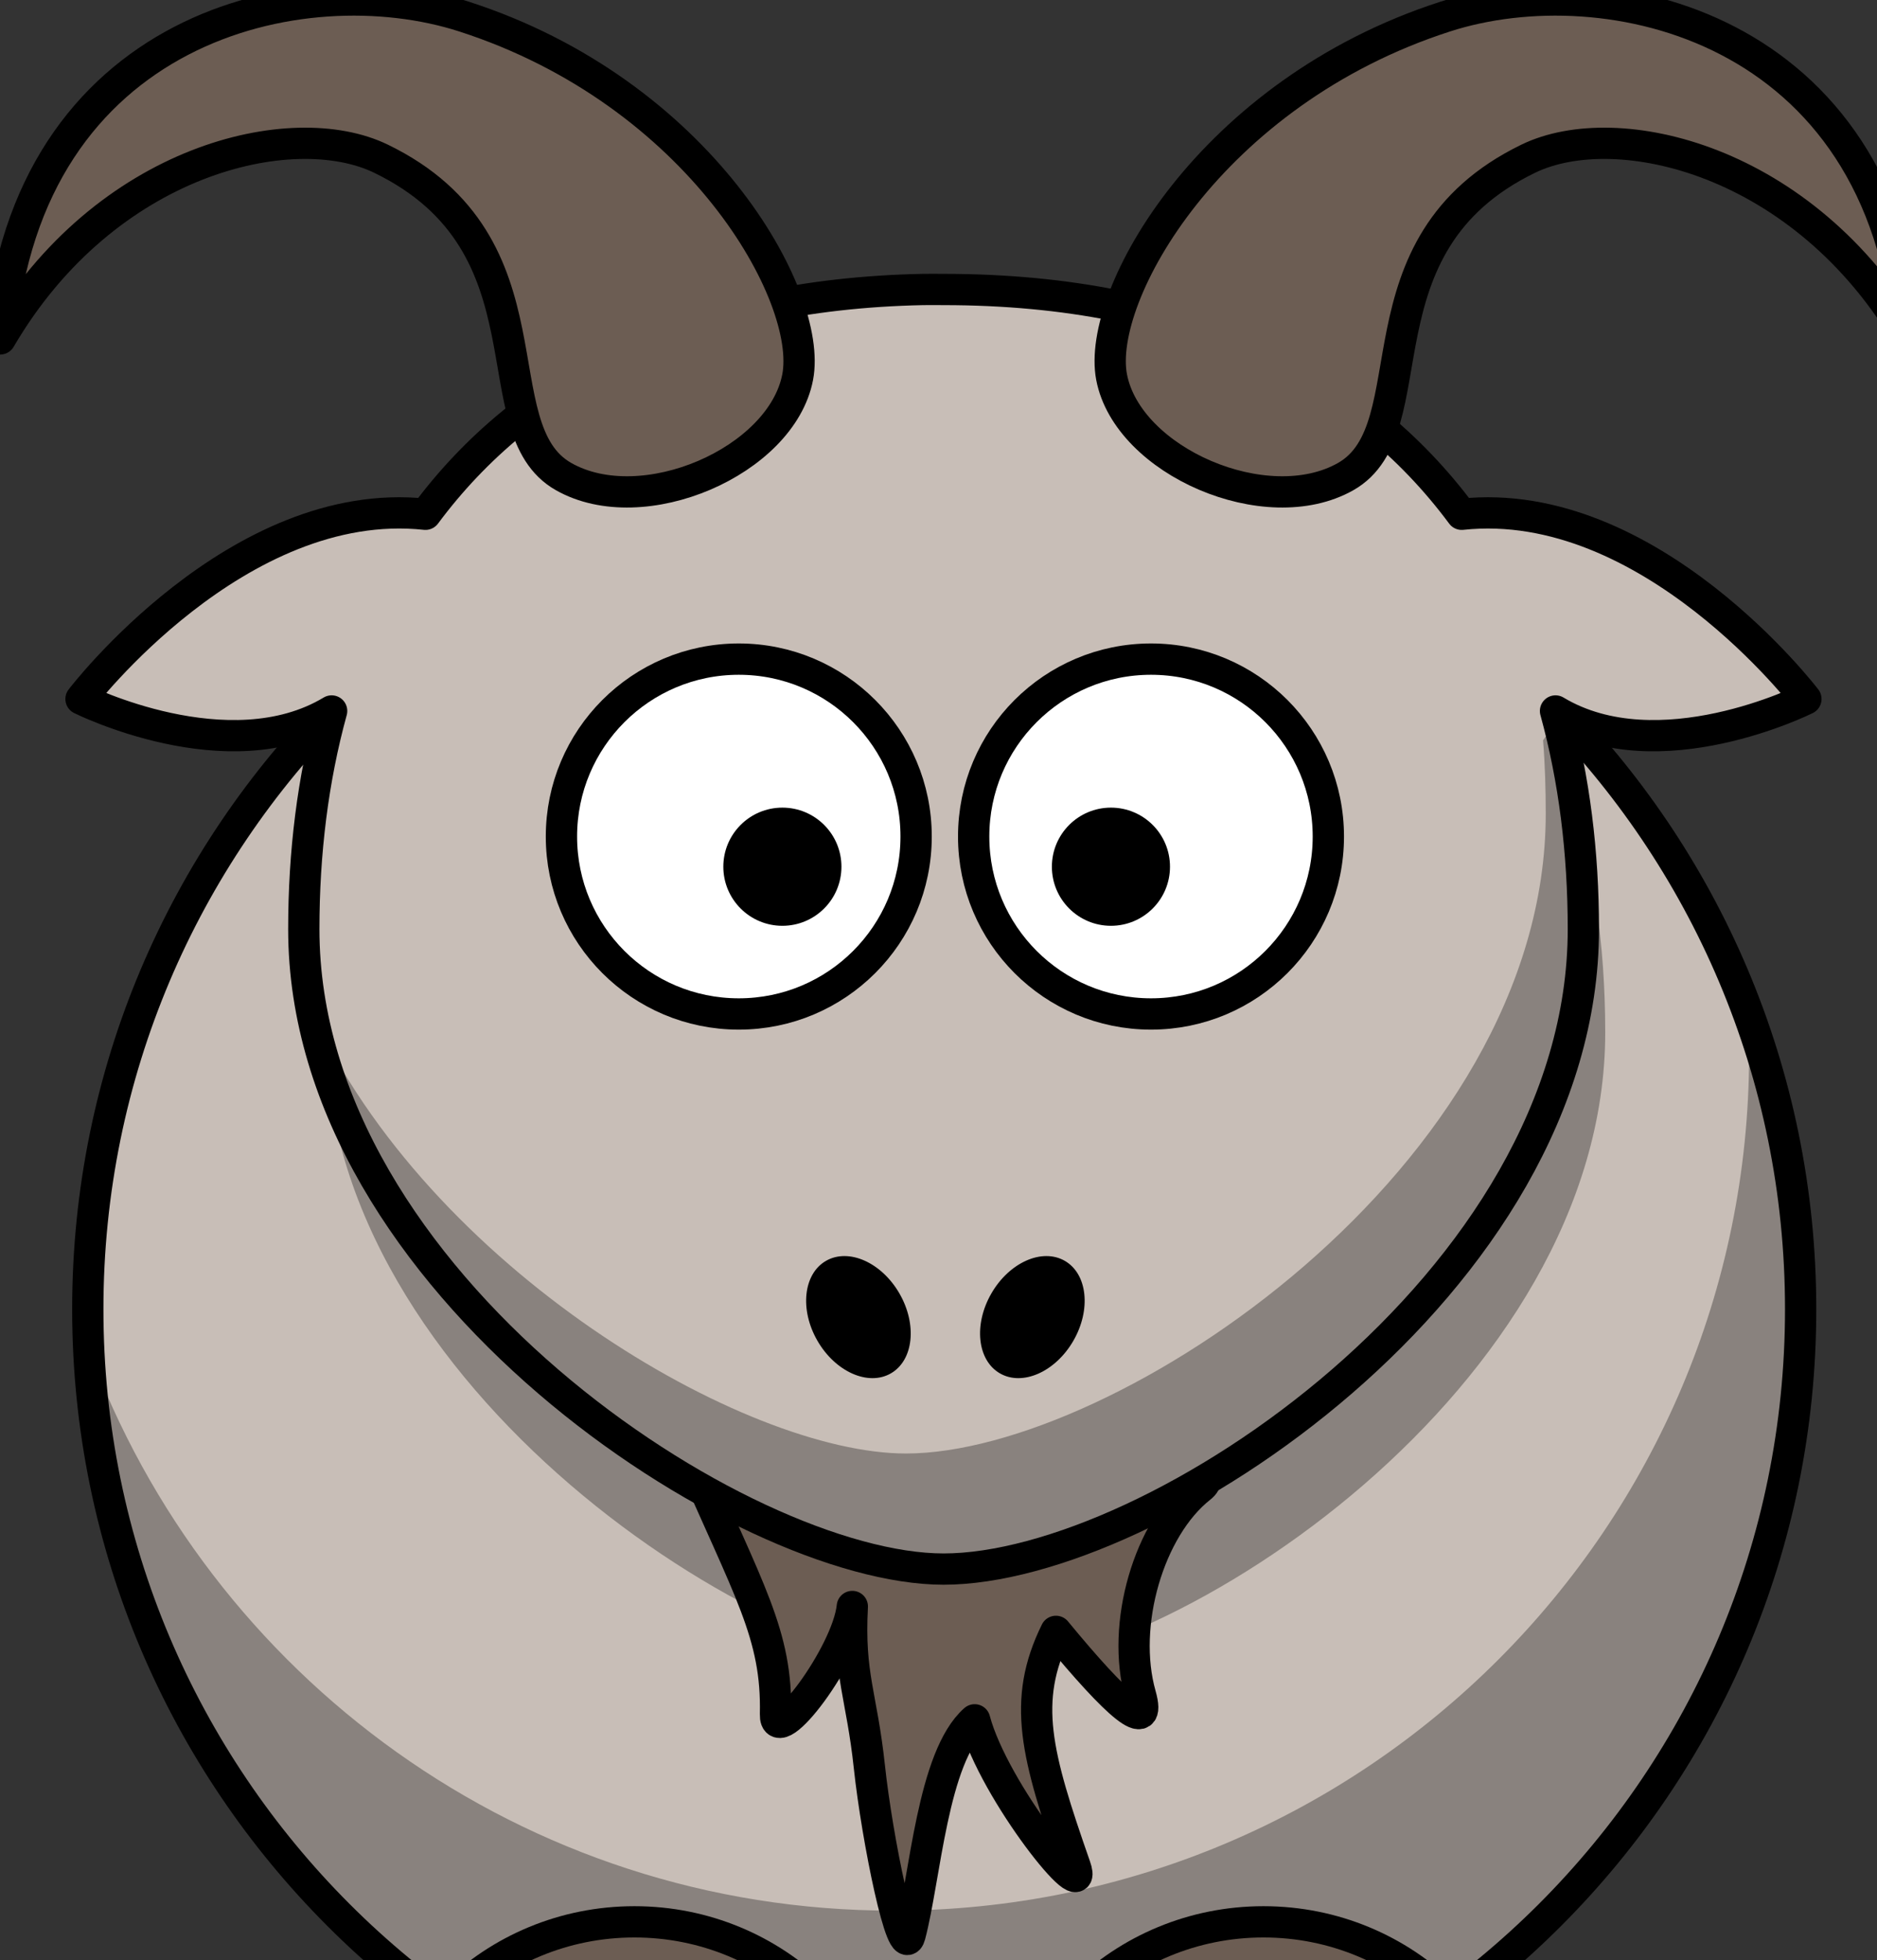 <svg xmlns="http://www.w3.org/2000/svg" width="100%" height="100%" xmlns:svg="http://www.w3.org/2000/svg" xmlns:xlink="http://www.w3.org/1999/xlink" viewBox="1.98 2 240.113 250.717" preserveAspectRatio="xMidYMid meet">
  <rect x="1.98" y="2" width="240.113" height="250.717" fill="#333333" stroke="none"/>
  <g
     transform="translate(-228.581,-391.385)"
     id="layer1">
    <path
       d="M 441.295,560.706 C 441.309,610.434 401.001,650.754 351.273,650.754 C 301.545,650.754 261.237,610.434 261.251,560.706 C 261.237,510.978 301.545,470.657 351.273,470.657 C 401.001,470.657 441.309,510.978 441.295,560.706 z"
       transform="matrix(1.217,0,0,1.217,-76.15,-121.552)"
       id="path2383"
       style="opacity:1;fill:#c8beb7;fill-opacity:1;fill-rule:nonzero;stroke:#000000;stroke-width:3.287;stroke-linecap:round;stroke-linejoin:round;stroke-miterlimit:4;stroke-dasharray:none;stroke-opacity:1" />
    <path
       d="M 454.188,523.125 C 454.264,524.807 454.312,526.518 454.312,528.219 C 454.312,588.683 405.246,637.75 344.781,637.75 C 297.519,637.75 257.19,607.751 241.844,565.781 C 244.497,623.893 292.517,670.25 351.281,670.25 C 411.746,670.25 460.812,621.183 460.812,560.719 C 460.812,547.517 458.474,534.849 454.188,523.125 z"
       id="path3221"
       style="opacity:1;fill:#000000;fill-opacity:0.314;fill-rule:nonzero;stroke:none;stroke-width:4;stroke-linecap:round;stroke-linejoin:round;stroke-miterlimit:4;stroke-dasharray:none;stroke-opacity:1" />
    <path
       d="M 359.453,671.275 C 359.453,680.366 374.119,680.657 392.188,680.657 C 410.258,680.657 424.924,681.35 424.924,671.275 C 424.924,653.56 410.258,639.181 392.188,639.181 C 374.119,639.181 359.453,653.56 359.453,671.275 z"
       id="path3172"
       style="fill:#6c5d53;fill-opacity:1;fill-rule:nonzero;stroke:#000000;stroke-width:4;stroke-linecap:round;stroke-linejoin:round;stroke-miterlimit:4;stroke-opacity:1" />
    <path
       d="M 435.908,525.42 C 435.908,570.595 380.787,607.258 354.07,607.258 C 328.352,607.258 272.233,570.595 272.233,525.42 C 272.233,480.246 296.858,443.583 354.07,443.583 C 411.293,443.583 435.908,480.246 435.908,525.42 z"
       id="path3236"
       style="fill:#000000;fill-opacity:0.314;fill-rule:nonzero;stroke:none;stroke-width:4;stroke-linecap:round;stroke-linejoin:round;stroke-miterlimit:4;stroke-opacity:1" />
    <path
       d="M 318.631,579.05 C 326.382,596.984 329.993,602.377 329.764,612.638 C 329.659,617.312 338.949,605.002 339.593,598.849 C 339.12,607.735 340.792,610.163 341.775,619.355 C 342.758,628.548 346.018,644.498 346.965,640.922 C 348.931,633.498 349.851,618.103 355.243,613.345 C 357.682,622.537 370.157,637.972 368.099,632.083 C 363.1,617.786 361.262,610.932 365.641,602.031 C 373.476,611.546 377.958,615.484 376.454,610.163 C 373.914,601.185 377.529,588.852 384.111,583.647 C 392.467,577.039 318.631,578.697 318.631,579.05 z"
       id="path3203"
       style="fill:#6c5d53;fill-opacity:1;fill-rule:evenodd;stroke:#000000;stroke-width:4;stroke-linecap:butt;stroke-linejoin:round;stroke-miterlimit:4;stroke-dasharray:none;stroke-opacity:1" />
    <path
       d="M 404.779,680.056 C 404.779,663.688 395.336,653.616 395.336,653.616 C 395.336,653.616 399.113,667.465 398.484,680.056 L 404.779,680.056 z"
       id="path3174"
       style="fill:#000000;fill-opacity:0.314;fill-rule:evenodd;stroke:#000000;stroke-width:4;stroke-linecap:butt;stroke-linejoin:round;stroke-miterlimit:4;stroke-dasharray:none;stroke-opacity:1" />
    <path
       d="M 108.875,46.344 C 78.746,46.954 57.943,57.997 45.25,75.094 C 21.186,72.506 1.188,98.719 1.188,98.719 C 1.188,98.719 20.079,108.165 33.25,100.25 C 30.851,108.962 29.688,118.356 29.688,128.156 C 29.688,173.331 85.813,210 111.531,210 C 138.248,210 193.375,173.331 193.375,128.156 C 193.375,118.356 192.211,108.962 189.812,100.25 C 202.984,108.165 221.844,98.719 221.844,98.719 C 221.844,98.719 201.873,72.514 177.812,75.094 C 164.751,57.499 143.105,46.344 111.531,46.344 C 110.637,46.344 109.753,46.326 108.875,46.344 z"
       transform="translate(239.736,384.066)"
       id="path3155"
       style="fill:#c8beb7;fill-opacity:1;fill-rule:nonzero;stroke:#000000;stroke-width:4;stroke-linecap:round;stroke-linejoin:round;stroke-miterlimit:4;stroke-opacity:1" />
    <path
       d="M 441.295,560.706 C 441.309,610.434 401.001,650.754 351.273,650.754 C 301.545,650.754 261.237,610.434 261.251,560.706 C 261.237,510.978 301.545,470.657 351.273,470.657 C 401.001,470.657 441.309,510.978 441.295,560.706 z"
       transform="matrix(0.252,0,0,0.252,236.548,359.079)"
       id="path3157"
       style="opacity:1;fill:#ffffff;fill-opacity:1;fill-rule:nonzero;stroke:#000000;stroke-width:15.889;stroke-linecap:round;stroke-linejoin:round;stroke-miterlimit:4;stroke-dasharray:none;stroke-opacity:1" />
    <path
       d="M 441.295,560.706 C 441.309,610.434 401.001,650.754 351.273,650.754 C 301.545,650.754 261.237,610.434 261.251,560.706 C 261.237,510.978 301.545,470.657 351.273,470.657 C 401.001,470.657 441.309,510.978 441.295,560.706 z"
       transform="matrix(0.252,0,0,0.252,289.281,359.079)"
       id="path3159"
       style="opacity:1;fill:#ffffff;fill-opacity:1;fill-rule:nonzero;stroke:#000000;stroke-width:15.889;stroke-linecap:round;stroke-linejoin:round;stroke-miterlimit:4;stroke-dasharray:none;stroke-opacity:1" />
    <path
       d="M 441.295,560.706 C 441.309,610.434 401.001,650.754 351.273,650.754 C 301.545,650.754 261.237,610.434 261.251,560.706 C 261.237,510.978 301.545,470.657 351.273,470.657 C 401.001,470.657 441.309,510.978 441.295,560.706 z"
       transform="matrix(8.3916033e-2,0,0,8.3916033e-2,343.199,457.183)"
       id="path3161"
       style="opacity:1;fill:#000000;fill-opacity:1;fill-rule:nonzero;stroke:none;stroke-width:47.667;stroke-linecap:round;stroke-linejoin:round;stroke-miterlimit:4;stroke-dasharray:none;stroke-opacity:1" />
    <path
       d="M 441.295,560.706 C 441.309,610.434 401.001,650.754 351.273,650.754 C 301.545,650.754 261.237,610.434 261.251,560.706 C 261.237,510.978 301.545,470.657 351.273,470.657 C 401.001,470.657 441.309,510.978 441.295,560.706 z"
       transform="matrix(8.3916033e-2,0,0,8.3916033e-2,301.169,457.183)"
       id="path3163"
       style="opacity:1;fill:#000000;fill-opacity:1;fill-rule:nonzero;stroke:none;stroke-width:47.667;stroke-linecap:round;stroke-linejoin:round;stroke-miterlimit:4;stroke-dasharray:none;stroke-opacity:1" />
    <path
       d="M 372.761,441.619 C 370.767,431.225 385.344,405.205 415.456,395.501 C 436.172,388.825 471.435,396.733 474.782,436.731 C 461.302,413.687 437.404,408.19 426.076,413.676 C 403.344,424.687 413.596,448.152 402.713,454.334 C 392.583,460.089 374.827,452.394 372.761,441.619 z"
       id="path3179"
       style="fill:#6c5d53;fill-opacity:1;fill-rule:evenodd;stroke:#000000;stroke-width:4;stroke-linecap:butt;stroke-linejoin:round;stroke-miterlimit:4;stroke-dasharray:none;stroke-opacity:1" />
    <path
       d="M 190.094,101.344 L 188.219,104 C 188.468,107.075 188.562,110.203 188.562,113.375 C 188.562,158.549 133.435,195.219 106.719,195.219 C 86.013,195.219 45.622,171.463 30.656,138.625 C 38.272,178.871 87.828,210 111.531,210 C 138.248,210 193.375,173.331 193.375,128.156 C 193.375,118.765 192.3,109.746 190.094,101.344 z"
       transform="translate(239.736,384.066)"
       id="path3231"
       style="fill:#000000;fill-opacity:0.314;fill-rule:nonzero;stroke:none;stroke-width:4;stroke-linecap:round;stroke-linejoin:round;stroke-miterlimit:4;stroke-opacity:1" />
    <path
       d="M 344.455,671.275 C 344.455,680.366 329.79,680.657 311.72,680.657 C 293.651,680.657 278.985,681.35 278.985,671.275 C 278.985,653.56 293.651,639.181 311.72,639.181 C 329.79,639.181 344.455,653.56 344.455,671.275 z"
       id="path3329"
       style="fill:#6c5d53;fill-opacity:1;fill-rule:nonzero;stroke:#000000;stroke-width:4;stroke-linecap:round;stroke-linejoin:round;stroke-miterlimit:4;stroke-opacity:1" />
    <path
       d="M 299.13,680.056 C 299.13,663.688 308.573,653.616 308.573,653.616 C 308.573,653.616 304.796,667.465 305.425,680.056 L 299.13,680.056 z"
       id="path3331"
       style="fill:#000000;fill-opacity:0.314;fill-rule:evenodd;stroke:#000000;stroke-width:4;stroke-linecap:butt;stroke-linejoin:round;stroke-miterlimit:4;stroke-dasharray:none;stroke-opacity:1" />
    <path
       d="M 367.868,564.867 C 365.576,568.84 361.368,570.706 358.472,569.033 C 355.575,567.361 355.087,562.784 357.381,558.812 C 359.674,554.839 363.882,552.974 366.778,554.646 C 369.675,556.318 370.163,560.895 367.868,564.867 z"
       id="path2398"
       style="opacity:1;fill:#000000;fill-opacity:1;fill-rule:nonzero;stroke:none;stroke-width:47.667;stroke-linecap:round;stroke-linejoin:round;stroke-miterlimit:4;stroke-dasharray:none;stroke-opacity:1" />
    <path
       d="M 335.131,564.867 C 337.424,568.84 341.632,570.706 344.528,569.033 C 347.425,567.361 347.913,562.784 345.618,558.812 C 343.326,554.839 339.118,552.974 336.222,554.646 C 333.325,556.318 332.837,560.895 335.131,564.867 z"
       id="path2412"
       style="opacity:1;fill:#000000;fill-opacity:1;fill-rule:nonzero;stroke:none;stroke-width:47.667;stroke-linecap:round;stroke-linejoin:round;stroke-miterlimit:4;stroke-dasharray:none;stroke-opacity:1" />
    <path
       d="M 332.602,441.619 C 334.595,431.225 320.019,405.205 289.907,395.501 C 269.19,388.825 233.928,396.733 230.581,436.731 C 244.06,413.687 267.958,408.19 279.286,413.676 C 302.019,424.687 291.766,448.152 302.649,454.334 C 312.78,460.089 330.536,452.394 332.602,441.619 z"
       id="path3173"
       style="fill:#6c5d53;fill-opacity:1;fill-rule:evenodd;stroke:#000000;stroke-width:4;stroke-linecap:butt;stroke-linejoin:round;stroke-miterlimit:4;stroke-dasharray:none;stroke-opacity:1" />
  </g>
</svg>
